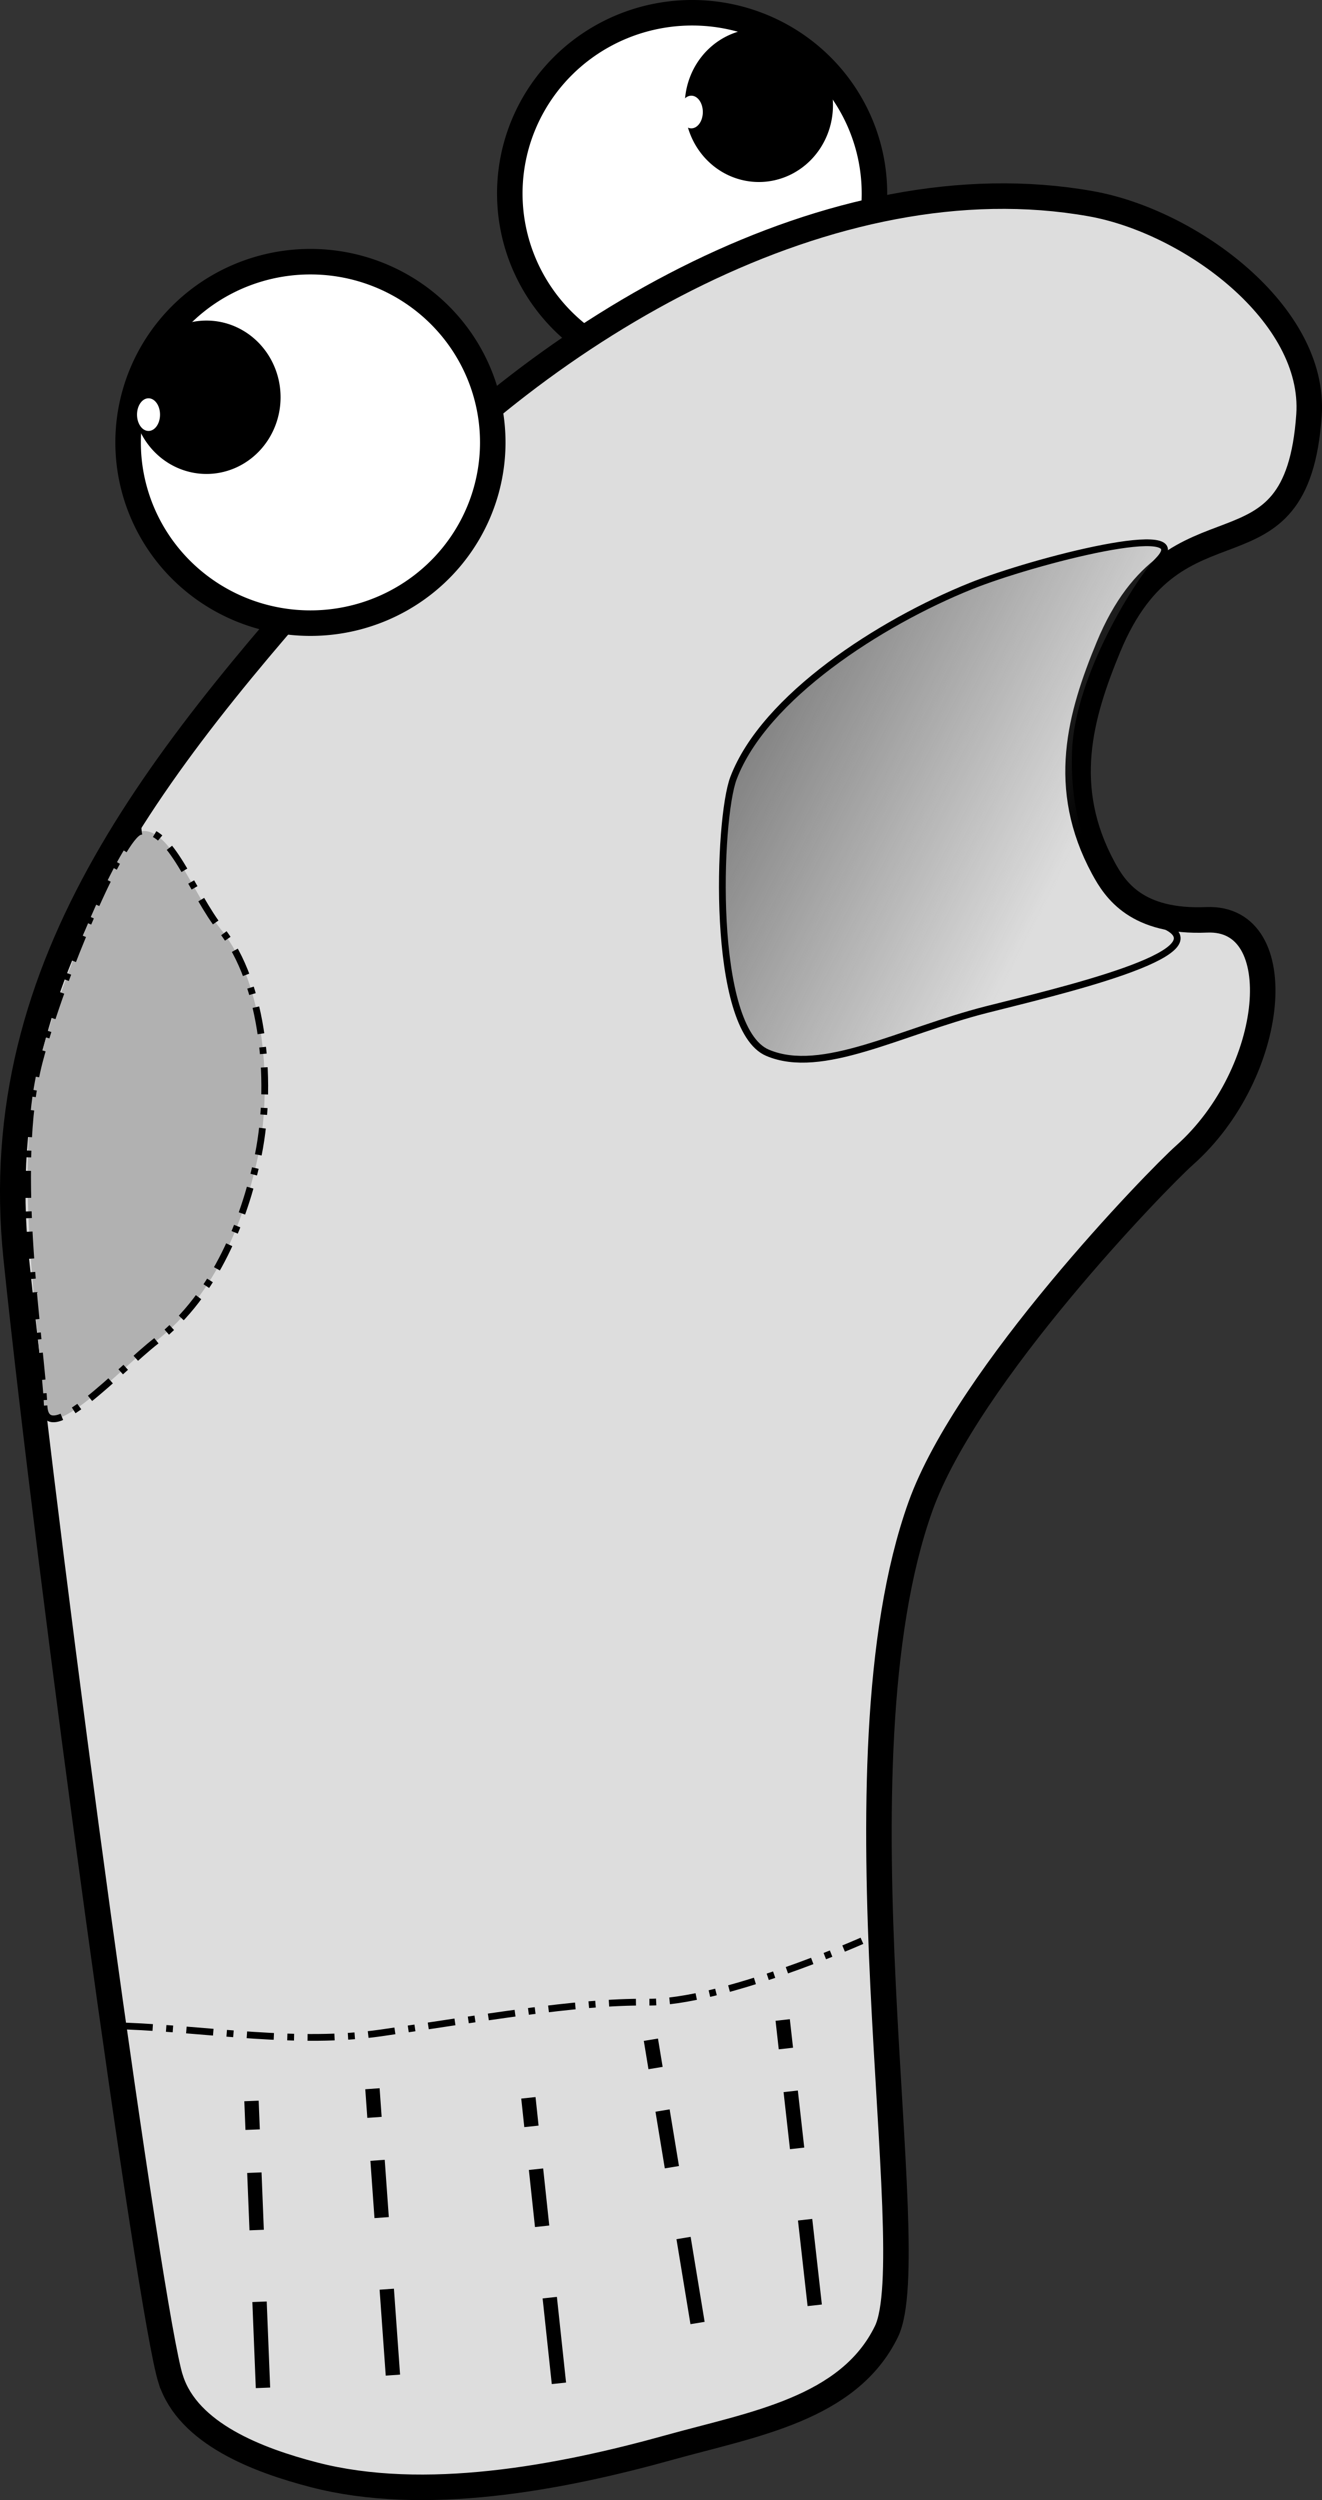 <?xml version="1.0" encoding="UTF-8" standalone="no"?>
<svg
   xmlns:dc="http://purl.org/dc/elements/1.1/"
   xmlns:cc="http://creativecommons.org/ns#"
   xmlns:rdf="http://www.w3.org/1999/02/22-rdf-syntax-ns#"
   xmlns:svg="http://www.w3.org/2000/svg"
   xmlns="http://www.w3.org/2000/svg"
   xmlns:xlink="http://www.w3.org/1999/xlink"
   xmlns:sodipodi="http://sodipodi.sourceforge.net/DTD/sodipodi-0.dtd"
   xmlns:inkscape="http://www.inkscape.org/namespaces/inkscape"
   width="51.838mm"
   height="97.98mm"
   viewBox="0 0 51.838 97.98"
   version="1.1"
   id="svg8"
   inkscape:version="1.0 (4035a4fb49, 2020-05-01)"
   sodipodi:docname="sockpuppet-logo.svg">
  <rect x="0" y="0" width="51.838" height="97.98" fill="#333333" stroke="none"/>
  <defs
     id="defs2">
    <linearGradient
       inkscape:collect="always"
       id="linearGradient895">
      <stop
         style="stop-color:#838383;stop-opacity:1;"
         offset="0"
         id="stop891" />
      <stop
         style="stop-color:#838383;stop-opacity:0;"
         offset="1"
         id="stop893" />
    </linearGradient>
    <linearGradient
       inkscape:collect="always"
       xlink:href="#linearGradient895"
       id="linearGradient897"
       x1="37.535"
       y1="30.357"
       x2="49.352"
       y2="36.404"
       gradientUnits="userSpaceOnUse" />
  </defs>
  <sodipodi:namedview
     fit-margin-bottom="0"
     fit-margin-right="0"
     fit-margin-left="0"
     fit-margin-top="0"
     id="base"
     pagecolor="#ffffff"
     bordercolor="#666666"
     borderopacity="1.0"
     inkscape:pageopacity="0.0"
     inkscape:pageshadow="2"
     inkscape:zoom="1.979899"
     inkscape:cx="-60.173378"
     inkscape:cy="245.19243"
     inkscape:document-units="mm"
     inkscape:current-layer="layer1"
     inkscape:document-rotation="0"
     showgrid="false"
     inkscape:window-width="3440"
     inkscape:window-height="1417"
     inkscape:window-x="-8"
     inkscape:window-y="1432"
     inkscape:window-maximized="1" />
  <g
     transform="translate(-9.343,1.035)"
     inkscape:label="Layer 1"
     inkscape:groupmode="layer"
     id="layer1">
    <path
       d="M 43.632,6.548 A 7.149,7.083 0 0 1 36.483,13.631 7.149,7.083 0 0 1 29.333,6.549 7.149,7.083 0 0 1 36.481,-0.535 7.149,7.083 0 0 1 43.632,6.546"
       sodipodi:arc-type="arc"
       sodipodi:open="true"
       sodipodi:end="6.2829235"
       sodipodi:start="0"
       sodipodi:ry="7.0826426"
       sodipodi:rx="7.1494598"
       sodipodi:cy="6.5481033"
       sodipodi:cx="36.482292"
       sodipodi:type="arc"
       id="path837-6"
       style="fill:#ffffff;fill-opacity:1;stroke:#000000;stroke-width:1;stroke-linecap:round;stroke-miterlimit:4;stroke-dasharray:none;stroke-opacity:1" />
    <path
       d="M 41.505,3.092 A 2.405,2.506 0 0 1 39.1,5.598 2.405,2.506 0 0 1 36.694,3.093 2.405,2.506 0 0 1 39.099,0.587 2.405,2.506 0 0 1 41.505,3.092"
       sodipodi:arc-type="arc"
       sodipodi:open="true"
       sodipodi:end="6.2829235"
       sodipodi:start="0"
       sodipodi:ry="2.505652"
       sodipodi:rx="2.4054255"
       sodipodi:cy="3.0921829"
       sodipodi:cx="39.099632"
       sodipodi:type="arc"
       id="path839-2"
       style="fill:#000000;fill-opacity:1;stroke:#000000;stroke-width:1;stroke-linecap:round;stroke-miterlimit:4;stroke-dasharray:none;stroke-opacity:1" />
    <path
       style="fill:#dddddd;fill-opacity:1;stroke:#000000;stroke-width:1;stroke-linecap:butt;stroke-linejoin:miter;stroke-miterlimit:4;stroke-dasharray:none;stroke-opacity:1"
       d="M 16.036,92.208 C 15.217,89.64 11.302,61.04 9.978,48.273 8.763,36.558 15.929,28.284 23.787,19.511 30.679,11.816 41.947,5.139 52.118,6.949 c 3.908,0.695 8.828,4.326 8.553,8.285 -0.482,6.933 -5.212,2.669 -7.866,9.092 -1.114,2.696 -1.908,5.495 -0.2,8.653 0.466,0.861 1.307,2.15 4.058,2.034 3.323,-0.141 2.74,6.014 -0.869,9.221 -1.076,0.956 -8.512,8.615 -10.357,13.764 -3.639,10.157 0.177,29.234 -1.336,32.34 -1.484,3.044 -5.258,3.635 -8.52,4.544 -4.305,1.199 -9.605,2.192 -13.93,1.069 -2.176,-0.565 -4.93,-1.6 -5.613,-3.742 z"
       id="path833"
       sodipodi:nodetypes="ssssssssssssss" />
    <path
       style="fill:url(#linearGradient897);fill-opacity:1;stroke:#000000;stroke-width:0.265px;stroke-linecap:butt;stroke-linejoin:miter;stroke-opacity:1"
       d="m 54.972,35.223 c 2.474,1.08 -4.329,2.641 -6.945,3.307 -3.386,0.862 -6.454,2.598 -8.587,1.693 -2.24,-0.95 -1.942,-9.173 -1.335,-10.765 1.213,-3.184 5.757,-6.096 9.297,-7.522 2.436,-0.982 8.953,-2.653 7.358,-1.006 -0.774,0.799 -3.138,4.556 -3.246,7.461 -0.157,4.243 1.946,6.171 3.458,6.831 z"
       id="path835"
       sodipodi:nodetypes="ssssssss" />
    <path
       style="fill:#ffffff;fill-opacity:1;stroke:#000000;stroke-width:1;stroke-linecap:round;stroke-miterlimit:4;stroke-dasharray:none;stroke-opacity:1"
       id="path837"
       sodipodi:type="arc"
       sodipodi:cx="21.515198"
       sodipodi:cy="16.303442"
       sodipodi:rx="7.1494594"
       sodipodi:ry="7.0826426"
       sodipodi:start="0"
       sodipodi:end="6.2829235"
       sodipodi:open="true"
       sodipodi:arc-type="arc"
       d="m 28.665,16.303 a 7.149,7.083 0 0 1 -7.149,7.083 7.149,7.083 0 0 1 -7.15,-7.082 7.149,7.083 0 0 1 7.148,-7.084 7.149,7.083 0 0 1 7.151,7.081" />
    <path
       style="fill:#000000;fill-opacity:1;stroke:#000000;stroke-width:1;stroke-linecap:round;stroke-miterlimit:4;stroke-dasharray:none;stroke-opacity:1"
       id="path839"
       sodipodi:type="arc"
       sodipodi:cx="17.439337"
       sodipodi:cy="14.53278"
       sodipodi:rx="2.4054255"
       sodipodi:ry="2.505652"
       sodipodi:start="0"
       sodipodi:end="6.2829235"
       sodipodi:open="true"
       sodipodi:arc-type="arc"
       d="m 19.845,14.533 a 2.405,2.506 0 0 1 -2.405,2.506 2.405,2.506 0 0 1 -2.406,-2.505 2.405,2.506 0 0 1 2.405,-2.506 2.405,2.506 0 0 1 2.406,2.505" />
    <path
       style="fill:#ffffff;fill-opacity:1;stroke:#000000;stroke-width:0;stroke-linecap:round;stroke-miterlimit:4;stroke-dasharray:none;stroke-opacity:1"
       id="path870"
       sodipodi:type="arc"
       sodipodi:cx="15.166295"
       sodipodi:cy="15.213541"
       sodipodi:rx="0.45128193"
       sodipodi:ry="0.64027005"
       sodipodi:start="0"
       sodipodi:end="6.2829235"
       sodipodi:open="true"
       sodipodi:arc-type="arc"
       d="m 15.618,15.214 a 0.451,0.64 0 0 1 -0.451,0.64 0.451,0.64 0 0 1 -0.451,-0.64 0.451,0.64 0 0 1 0.451,-0.64 0.451,0.64 0 0 1 0.451,0.64" />
    <path
       d="m 36.902,3.355 a 0.451,0.64 0 0 1 -0.451,0.64 0.451,0.64 0 0 1 -0.451,-0.64 0.451,0.64 0 0 1 0.451,-0.64 0.451,0.64 0 0 1 0.451,0.64"
       sodipodi:arc-type="arc"
       sodipodi:open="true"
       sodipodi:end="6.2829235"
       sodipodi:start="0"
       sodipodi:ry="0.64027005"
       sodipodi:rx="0.45128196"
       sodipodi:cy="3.3545387"
       sodipodi:cx="36.45108"
       sodipodi:type="arc"
       id="path870-4"
       style="fill:#ffffff;fill-opacity:1;stroke:#000000;stroke-width:0;stroke-linecap:round;stroke-miterlimit:4;stroke-dasharray:none;stroke-opacity:1" />
    <path
       style="fill:#b1b1b1;fill-opacity:1;stroke:#000000;stroke-width:0.265;stroke-linecap:butt;stroke-linejoin:miter;stroke-miterlimit:4;stroke-dasharray:1.06, 0.53, 0.265, 0.53;stroke-dashoffset:0;stroke-opacity:1"
       d="m 11.067,54.051 c 0.065,1.765 3,-1.452 4.397,-2.533 2.411,-1.866 3.463,-4.902 3.943,-6.995 0.685,-2.989 0.28,-7.052 -1.392,-9.122 -1.128,-1.397 -2.001,-4.103 -3.174,-3.851 -0.716,0.153 -3.065,5.622 -3.952,8.999 -1.103,4.2 0.093,11.202 0.177,13.502 z"
       id="path887"
       sodipodi:nodetypes="sssssss" />
    <path
       style="fill:none;stroke:#000000;stroke-width:0.265;stroke-linecap:butt;stroke-linejoin:miter;stroke-miterlimit:4;stroke-dasharray:1.058, 0.529, 0.265, 0.529;stroke-dashoffset:0;stroke-opacity:1"
       d="m 14.275,78.365 c 3.341,0.134 6.714,0.742 10.023,0.267 3.848,-0.553 7.63,-1.235 10.424,-1.203 2.918,0.034 8.419,-2.405 8.419,-2.405"
       id="path889"
       sodipodi:nodetypes="cssc" />
    <path
       style="fill:none;stroke:#000000;stroke-width:0.563;stroke-linecap:butt;stroke-linejoin:miter;stroke-miterlimit:4;stroke-dasharray:0, 0.563, 1.125, 1.688, 2.25, 2.813, 3.376, 3.938, 4.501, 5.064, 5.626, 6.189, 6.751, 7.314, 7.877;stroke-dashoffset:0;stroke-opacity:1"
       d="m 19.182,80.738 0.52,12.981"
       id="path901" />
    <path
       style="fill:none;stroke:#000000;stroke-width:0.563;stroke-linecap:butt;stroke-linejoin:miter;stroke-miterlimit:4;stroke-dasharray:0, 0.563, 1.125, 1.688, 2.25, 2.813, 3.376, 3.938, 4.501, 5.064, 5.626, 6.189, 6.751, 7.314, 7.877;stroke-dashoffset:0;stroke-opacity:1"
       d="M 23.907,80.26 24.946,94.796"
       id="path903" />
    <path
       style="fill:none;stroke:#000000;stroke-width:0.563;stroke-linecap:butt;stroke-linejoin:miter;stroke-miterlimit:4;stroke-dasharray:0, 0.563, 1.125, 1.688, 2.25, 2.813, 3.376, 3.938, 4.501, 5.064, 5.626, 6.189, 6.751, 7.314, 7.877;stroke-dashoffset:0;stroke-opacity:1"
       d="m 30.002,80.618 1.37,12.802"
       id="path905" />
    <path
       style="fill:none;stroke:#000000;stroke-width:0.563;stroke-linecap:butt;stroke-linejoin:miter;stroke-miterlimit:4;stroke-dasharray:0, 0.563, 1.125, 1.688, 2.25, 2.813, 3.376, 3.938, 4.501, 5.064, 5.626, 6.189, 6.751, 7.314, 7.877;stroke-dashoffset:0;stroke-opacity:1"
       d="m 34.774,78.345 2.504,15.194"
       id="path907" />
    <path
       style="fill:none;stroke:#000000;stroke-width:0.563;stroke-linecap:butt;stroke-linejoin:miter;stroke-miterlimit:4;stroke-dasharray:0, 0.563, 1.125, 1.688, 2.25, 2.813, 3.376, 3.938, 4.501, 5.064, 5.626, 6.189, 6.751, 7.314, 7.877;stroke-dashoffset:0;stroke-opacity:1"
       d="m 39.971,77.568 1.512,13.46"
       id="path909" />
  </g>
</svg>
